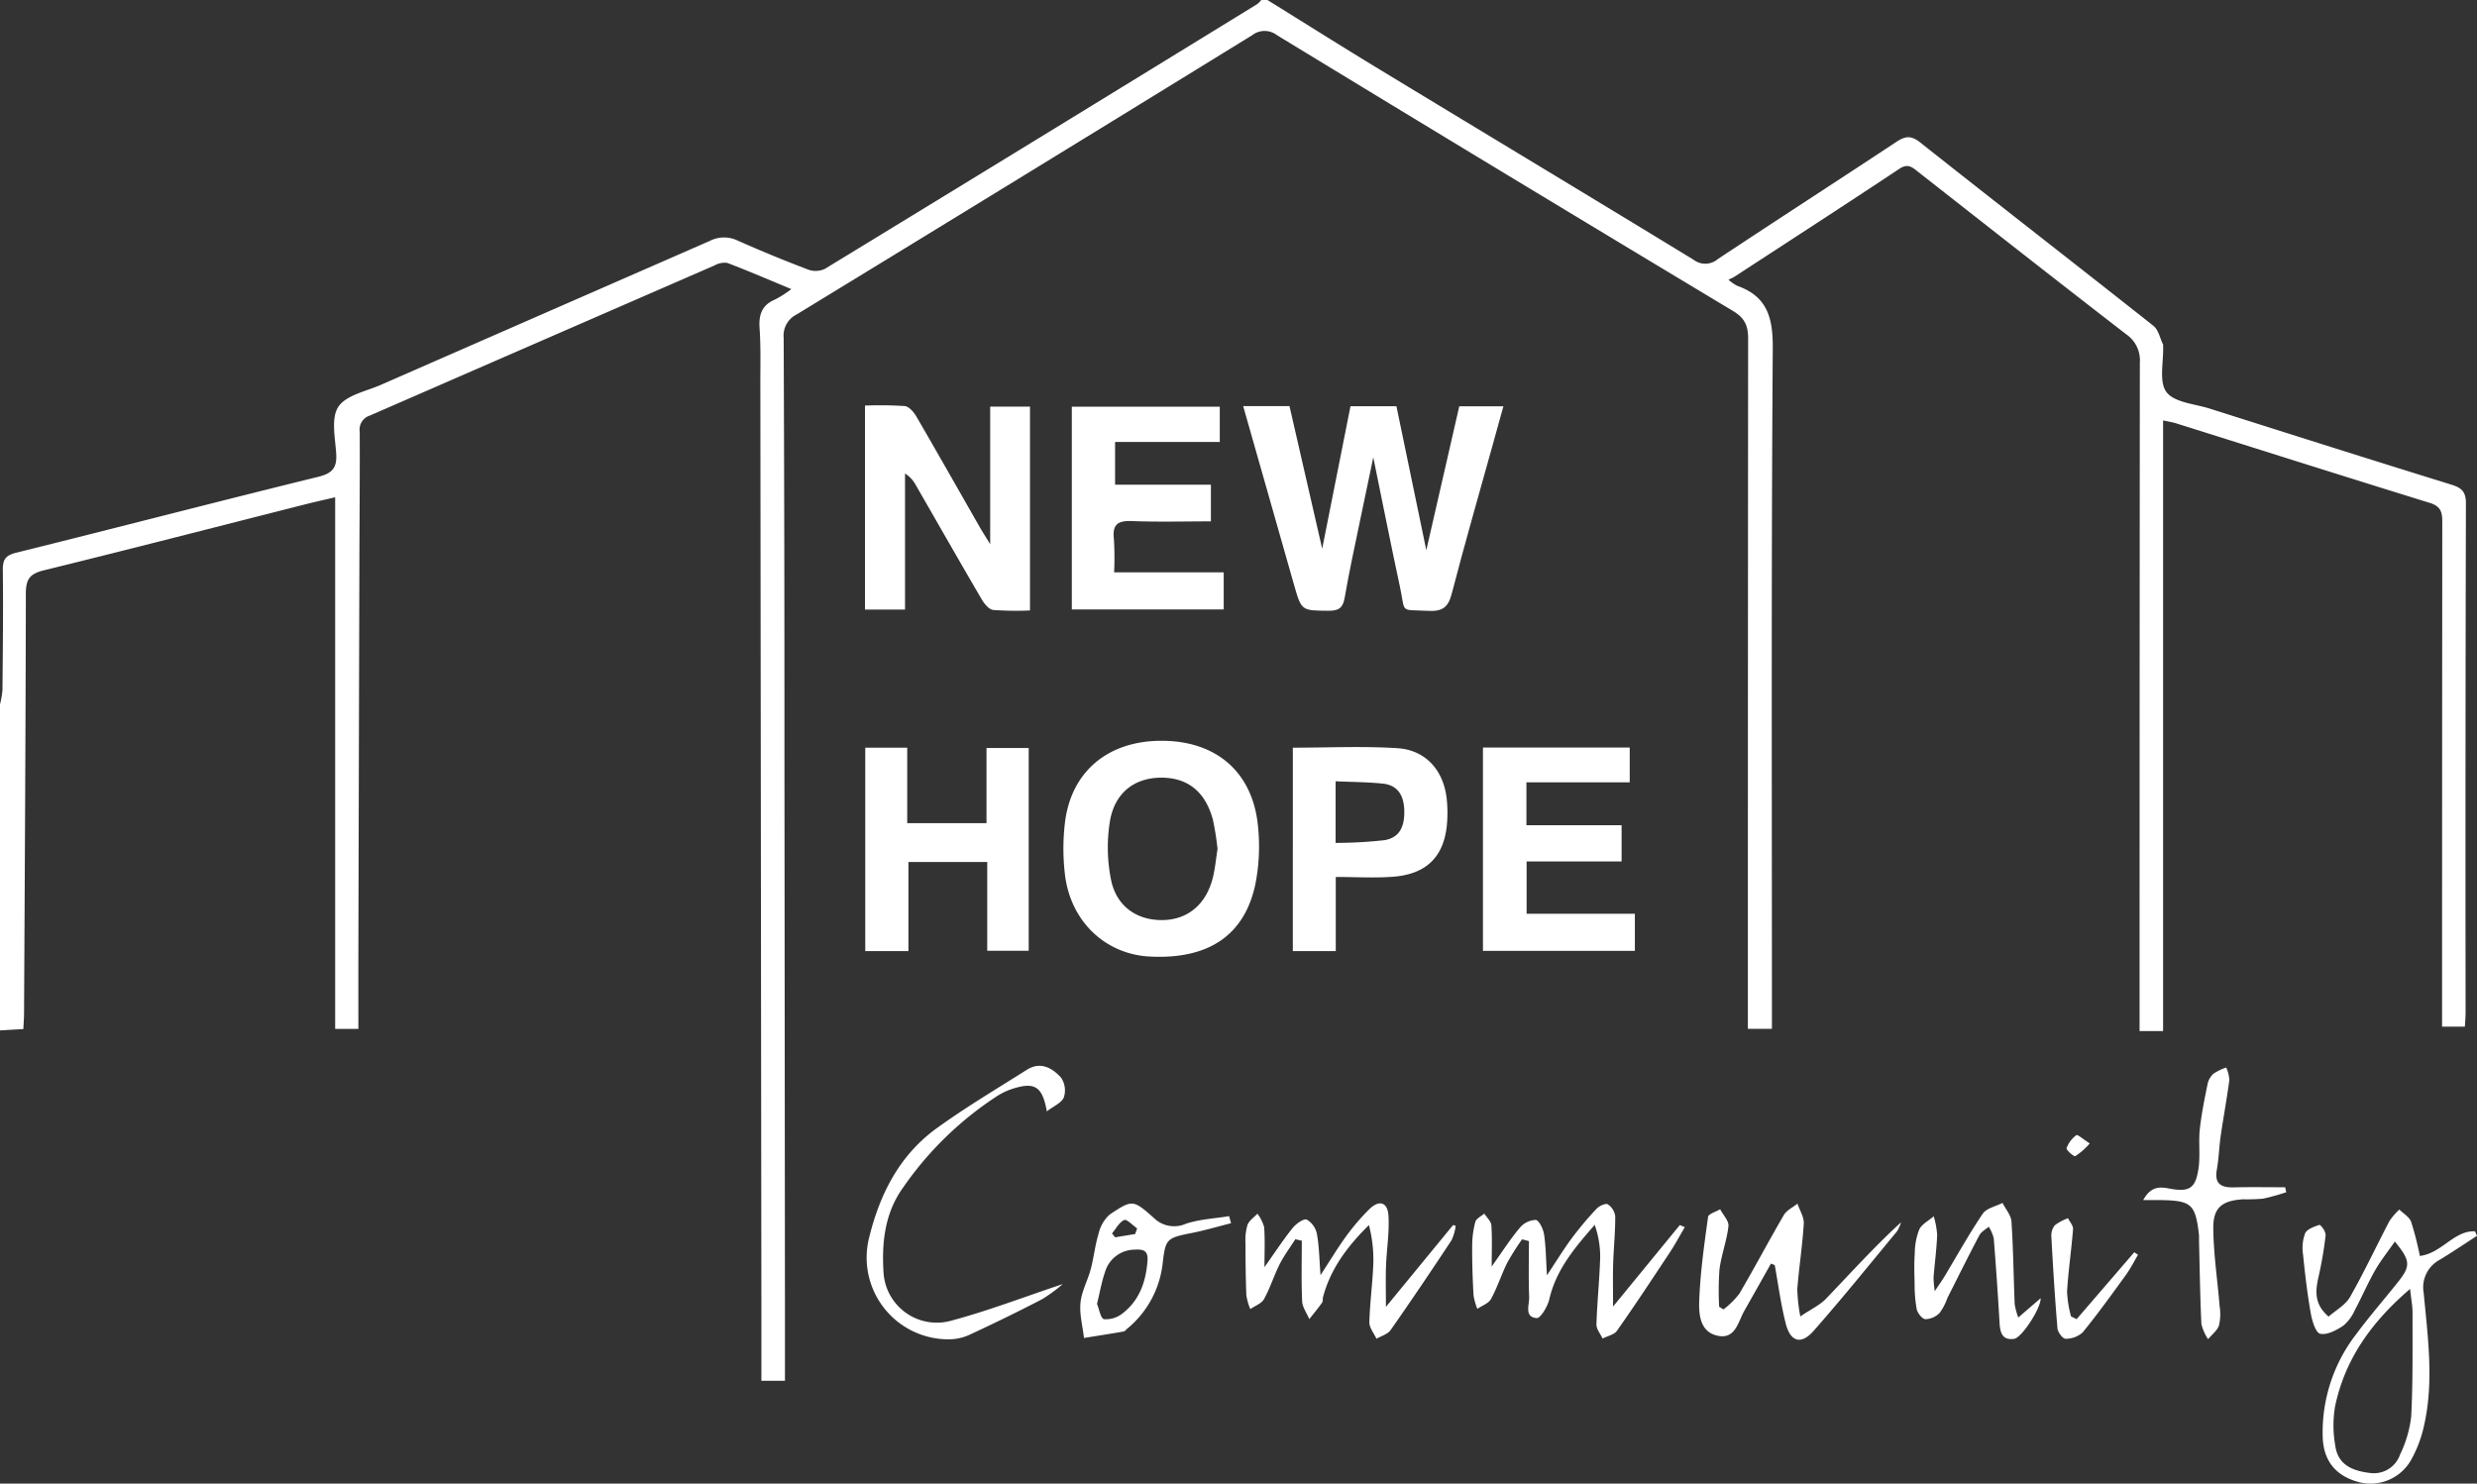 <svg xmlns="http://www.w3.org/2000/svg" viewBox="0 0 442.524 265.093">
  <rect x="0" y="0" width="442.524" height="265.093" fill="#333333" stroke="none"/>
  <title>new-hope-community-logo-reverse-rgb</title>
  <g id="white-rgb">
    <g>
      <path id="fullLogo" d="M0,125.856a15.931,15.931,0,0,0,.441-2.571c.065-7.138.147-14.279.065-21.416C.483,99.985.972,99.236,2.906,98.755,20.91,94.288,38.865,89.618,56.877,85.189c2.592-.636,3.361-1.685,3.182-4.227-.197-2.81-.932-6.329.401-8.296,1.405-2.073,4.947-2.746,7.607-3.912q29.377-12.866,58.761-25.716a5.564,5.564,0,0,1,4.928-.065q6.26,2.781,12.67,5.214a3.85,3.85,0,0,0,2.964-.161Q186.03,24.458,224.585.747A4.439,4.439,0,0,0,225.332,0h1.099c6.666,4.135,13.302,8.321,20.008,12.392,18.693,11.344,37.431,22.614,56.097,34.001a3.458,3.458,0,0,0,4.367-.105c10.602-7.029,21.287-13.93,31.898-20.942,1.565-1.034,2.607-1.195,4.249.105,13.847,10.975,27.813,21.799,41.666,32.765.899.712,1.172,2.216,1.729,3.356.036.075,0,.181.005.273.105,2.807-.789,6.367.597,8.212,1.405,1.87,5.047,2.101,7.74,2.955,14.377,4.56,28.752,9.127,43.161,13.584,1.861.576,2.603,1.282,2.598,3.352q-.114,45.473-.058,90.948c0,.809-.08,1.619-.13,2.543H436.285v-3.146q0-43.551.036-87.102c.002-1.785-.34-2.753-2.252-3.342-15.108-4.664-30.177-9.456-45.26-14.198-.666-.21-1.367-.312-2.366-.534V184.227h-4.202v-3.456q0-57.974.049-115.952a5.631,5.631,0,0,0-2.395-5.059C367.43,50.139,355.05,40.406,342.658,30.691c-1.038-.812-1.796-1.546-3.308-.543-9.757,6.481-19.59,12.845-29.4,19.242-.306.2-.651.34-1.156.598a8.905,8.905,0,0,0,1.523,1.065c5.387,1.889,6.431,5.663,6.394,11.179-.277,39.381-.15,78.764-.15,118.148v3.447h-4.298v-3.458q0-59.9.047-119.798c.005-2.342-.566-3.724-2.704-5.008q-40.824-24.519-81.493-49.29a3.606,3.606,0,0,0-4.398.013q-40.664,25.046-81.431,49.924a4.198,4.198,0,0,0-2.279,4.153q.151,36.542.136,73.085.052,49.731.092,99.463c.004,4.559.001,9.117.001,13.81h-4.21V232.839q-.091-82.15-.185-164.3c-.004-3.296.093-6.603-.139-9.886-.174-2.469.442-4.189,2.837-5.168a20.114,20.114,0,0,0,2.84-1.828c-4.033-1.673-7.695-3.257-11.423-4.673a3.595,3.595,0,0,0-2.299.443q-30.804,13.41-61.601,26.834a2.622,2.622,0,0,0-1.787,2.894c.036,7.6-.039,15.201-.06,22.802q-.098,35.302-.181,70.605c-.01,4.375-.001,8.751-.001,13.286H59.88V88.851c-1.878.443-3.606.823-5.321,1.258C38.963,94.063,23.385,98.087,7.76,101.924c-2.457.603-3.138,1.639-3.142,4.077-.038,24.997-.192,49.997-.321,74.995-.005.896-.076,1.791-.124,2.876-1.487.086-2.83.164-4.173.243Z" style="fill: #fff;fill-rule: evenodd"/>
      <path id="fullLogo-2" data-name="fullLogo" d="M222.099,72.568h8.273c1.89,8.239,3.766,16.422,5.841,25.48,1.778-8.959,3.406-17.157,5.054-25.457h8.21c1.733,8.342,3.455,16.646,5.338,25.722,2.062-9.001,3.961-17.303,5.886-25.709h7.883c-.655,2.367-1.277,4.602-1.896,6.838-2.471,8.897-5.029,17.77-7.348,26.705-.633,2.441-1.738,3.124-4.16,3.003-5.246-.262-4.039.526-5.079-4.309-1.597-7.414-3.066-14.853-4.761-23.118-.863,4.116-1.577,7.476-2.268,10.84-.975,4.747-2.028,9.48-2.847,14.254-.322,1.872-1.136,2.33-2.905,2.315-4.792-.043-4.806.037-6.134-4.618C228.18,93.976,225.188,83.433,222.099,72.568Z" style="fill: #fff;fill-rule: evenodd"/>
      <path id="fullLogo-3" data-name="fullLogo" d="M184.012,109.077a56.847,56.847,0,0,1-6.575-.089c-.75-.088-1.578-1.087-2.034-1.867-3.972-6.788-7.864-13.625-11.791-20.439a5.412,5.412,0,0,0-1.925-2.074V108.923h-7.155V72.468a70.246,70.246,0,0,1,7.1.087c.749.077,1.605,1.051,2.054,1.823,3.817,6.558,7.55,13.165,11.317,19.752.482.844,1.012,1.659,1.897,3.106V72.658h7.112Z" style="fill: #fff;fill-rule: evenodd"/>
      <path id="fullLogo-4" data-name="fullLogo" d="M207.517,132.363c9.953.005,16.478,5.784,17.267,15.678a34.879,34.879,0,0,1-.531,10.063c-1.989,9.122-8.468,13.352-18.863,12.81-7.96-.415-14.181-6.325-15.143-14.737a39.323,39.323,0,0,1,.022-9.293C191.417,137.785,198.014,132.357,207.517,132.363Zm10,19.337a49.352,49.352,0,0,0-.818-5.194c-1.352-5.078-4.558-7.601-9.356-7.553-4.685.048-8.229,2.723-9.061,7.843a29.296,29.296,0,0,0,.228,10.498c.989,4.702,4.647,7.144,9.129,7.107,4.427-.036,7.736-2.677,8.982-7.362C217.085,155.292,217.231,153.46,217.516,151.7Z" style="fill: #fff;fill-rule: evenodd"/>
      <path id="fullLogo-5" data-name="fullLogo" d="M191.485,108.895V72.668h26.433v6.3H199.214v7.634h17.118v6.554c-4.684,0-9.419.13-14.141-.053-2.497-.097-3.485.615-3.192,3.194a55.06,55.06,0,0,1,.042,5.968h19.579v6.63Z" style="fill: #fff;fill-rule: evenodd"/>
      <path id="fullLogo-6" data-name="fullLogo" d="M264.936,133.569h26.218v6.217H272.7v7.665h17.005v6.471H272.734V163.27h19.34v6.628H264.936Z" style="fill: #fff;fill-rule: evenodd"/>
      <path id="fullLogo-7" data-name="fullLogo" d="M154.582,133.596H162.08v13.482h14.161v-13.429h7.541v36.234h-7.411V154.021H162.292v15.914h-7.711Z" style="fill: #fff;fill-rule: evenodd"/>
      <path id="fullLogo-8" data-name="fullLogo" d="M238.639,169.938h-7.67V133.594c6.324,0,12.532-.302,18.693.093,5.121.328,8.324,4.068,8.818,9.237a23.975,23.975,0,0,1,.043,4.105c-.452,5.909-3.547,9.137-9.569,9.618-3.328.266-6.693.048-10.314.048ZM238.61,139.595V150.61a79.144,79.144,0,0,0,8.717-.486c2.625-.433,3.638-2.306,3.551-5.334-.074-2.577-1.091-4.496-3.86-4.777C244.34,139.741,241.634,139.734,238.61,139.595Z" style="fill: #fff;fill-rule: evenodd"/>
      <path id="fullLogo-9" data-name="fullLogo" d="M442.524,220.818c-2.212,1.429-4.392,2.907-6.642,4.271a5.579,5.579,0,0,0-2.88,5.944c.736,7.904,1.856,15.848.049,23.744a22.138,22.138,0,0,1-2.308,6.095,8.323,8.323,0,0,1-9.433,3.925c-3.927-1.078-6.161-3.665-6.346-7.876a28.645,28.645,0,0,1,6.058-18.632c2.337-3.162,4.938-6.129,7.384-9.211,2.297-2.891,2.243-3.823-.557-7.238-1.234,1.776-2.525,3.382-3.533,5.15-1.313,2.299-2.355,4.751-3.611,7.085a7.584,7.584,0,0,1-2.08,2.809c-1.217.803-2.892,1.705-4.112,1.429-.812-.181-1.449-2.305-1.684-3.642-.615-3.487-1.033-7.014-1.384-10.541a7.533,7.533,0,0,1,.373-3.766c.36-.769,1.635-1.191,2.587-1.52a2.85,2.85,0,0,1,1.083,1.799,67.369,67.369,0,0,1-1.27,7.48c-.573,2.52-.825,4.884,1.794,7.128,1.268-1.124,2.997-2.054,3.824-3.5,2.527-4.425,4.678-9.06,7.049-13.578a11.83,11.83,0,0,1,1.767-2.051c.725.725,1.787,1.325,2.109,2.198a56.505,56.505,0,0,1,1.556,6.094c3.934-.491,6.094-4.577,9.846-4.401Q442.343,220.416,442.524,220.818ZM430.569,230.3c-7.08,6.078-11.669,12.706-13.409,21.036a20.634,20.634,0,0,0,.054,7.031c.429,2.952,2.417,4.372,6.159,4.817a4.942,4.942,0,0,0,5.407-3.296,21.096,21.096,0,0,0,1.988-6.762c.32-6.179.224-12.379.242-18.572C431.014,233.421,430.784,232.286,430.569,230.3Z" style="fill: #fff;fill-rule: evenodd"/>
      <path id="fullLogo-10" data-name="fullLogo" d="M300.996,219.267c-.879,1.493-1.693,3.027-2.648,4.47-3.111,4.71-6.221,9.42-9.464,14.037-.503.716-1.702.941-2.578,1.392-.387-.843-1.123-1.697-1.096-2.528.123-4.015.553-8.019.669-12.035a16.972,16.972,0,0,0-.982-5.744c-3.562,4.081-6.894,8.006-8.107,13.287-.297,1.292-1.577,3.428-2.252,3.372-2.288-.191-1.297-2.375-1.349-3.753-.127-3.331-.042-6.671-.042-10.007q-.611-.16-1.226-.318a45.956,45.956,0,0,0-2.63,4.156c-1.058,2.123-1.778,4.421-2.912,6.498-.436.8-1.61,1.195-2.449,1.774a11.358,11.358,0,0,1-.682-2.451c-.157-2.918-.257-5.844-.239-8.767a16.843,16.843,0,0,1,.561-4.323c.161-.596,1.04-.996,1.595-1.486.445.696,1.219,1.365,1.27,2.088.166,2.307.06,4.633.06,7.373,1.823-2.559,3.281-4.836,4.996-6.897a3.953,3.953,0,0,1,2.862-1.43c.597.058,1.344,1.602,1.494,2.564.333,2.15.335,4.353.521,7.325,1.726-2.594,3.012-4.697,4.475-6.668a59.255,59.255,0,0,1,4.392-5.219c.469-.501,1.628-1.026,2.004-.792a3.026,3.026,0,0,1,1.328,2.149c.016,2.819-.284,5.637-.371,8.459-.074,2.405-.015,4.815-.015,7.66,4.173-5.094,8.051-9.829,11.928-14.563C300.406,219.016,300.701,219.142,300.996,219.267Z" style="fill: #fff;fill-rule: evenodd"/>
      <path id="fullLogo-11" data-name="fullLogo" d="M225.9,226.42c1.866-2.631,3.34-4.892,5.022-6.986.611-.76,1.97-1.746,2.54-1.517a3.849,3.849,0,0,1,1.814,2.598c.405,2.192.418,4.454.64,7.326,1.746-2.67,3.084-4.906,4.613-7.002a39.795,39.795,0,0,1,4.088-4.763c1.749-1.738,3.285-1.313,3.437,1.136.183,2.977-.324,5.991-.438,8.993-.083,2.227-.016,4.46-.016,7.305,4.267-5.199,8.14-9.915,12.009-14.63.154.055.306.11.461.166a9.071,9.071,0,0,1-.751,2.564c-3.564,5.393-7.174,10.759-10.886,16.053-.521.742-1.668,1.044-2.525,1.551-.445-.987-1.29-1.985-1.266-2.959.094-3.552.59-7.091.714-10.642a24.789,24.789,0,0,0-.794-6.718c-3.795,3.748-6.827,7.75-8.183,12.807-.096.351-.007.801-.197,1.068-.713,1.007-1.505,1.959-2.268,2.931-.448-1.063-1.232-2.112-1.282-3.196-.163-3.599-.06-7.21-.06-10.816-.387-.088-.771-.174-1.156-.263-.941,1.478-2.007,2.893-2.793,4.449-1.028,2.035-1.701,4.256-2.802,6.245-.444.803-1.615,1.203-2.454,1.788a10.832,10.832,0,0,1-.703-2.474c-.124-3.105-.152-6.216-.151-9.323a9.421,9.421,0,0,1,.354-3.241c.293-.783,1.165-1.349,1.779-2.011a7.274,7.274,0,0,1,1.197,2.391C226.011,221.468,225.9,223.709,225.9,226.42Z" style="fill: #fff;fill-rule: evenodd"/>
      <path id="fullLogo-12" data-name="fullLogo" d="M316.391,225.776c-1.581,2.803-3.153,5.611-4.745,8.407-1.163,2.045-1.617,5.272-4.944,4.449-3.066-.758-3.213-3.916-3.126-6.3.185-4.984.892-9.956,1.577-14.906.074-.541,1.409-.907,2.16-1.354.525,1.013,1.583,2.085,1.478,3.027-.29,2.587-1.263,5.095-1.597,7.683a52.56,52.56,0,0,0-.06,6.719c.26.154.517.309.774.463a15.312,15.312,0,0,0,2.827-2.799c2.728-4.639,5.235-9.409,7.95-14.055.503-.86,1.608-1.369,2.435-2.038.4,1.186,1.198,2.396,1.129,3.555-.233,3.91-.848,7.796-1.156,11.702a29.722,29.722,0,0,0,.539,4.889c1.932-1.305,3.489-2.014,4.589-3.16,4.394-4.582,8.648-9.301,13.404-13.657a6.463,6.463,0,0,1-.709,1.599c-4.938,5.968-9.797,12.004-14.918,17.81-2.241,2.539-4.146,1.958-4.985-1.373-.861-3.409-1.317-6.921-1.948-10.387C316.84,225.957,316.614,225.867,316.391,225.776Z" style="fill: #fff;fill-rule: evenodd"/>
      <path id="fullLogo-13" data-name="fullLogo" d="M189.866,229.437a27.642,27.642,0,0,1-3.687,2.703q-6.447,3.342-13.044,6.389a8.836,8.836,0,0,1-3.686.778,14.601,14.601,0,0,1-14.124-18.375c1.935-7.778,5.477-14.62,12.068-19.374,5.17-3.729,10.672-7.005,16.068-10.415,2.414-1.526,4.53-.338,6.094,1.406a4.034,4.034,0,0,1,.502,3.529c-.404.992-1.834,1.567-3.037,2.496-.802-4.507-2.202-5.299-6.19-4.01a12.241,12.241,0,0,0-2.71,1.292,60.663,60.663,0,0,0-16.796,16.361c-3.273,4.541-3.823,9.888-3.472,15.222a9.531,9.531,0,0,0,11.957,8.575C176.554,234.218,183.103,231.69,189.866,229.437Z" style="fill: #fff;fill-rule: evenodd"/>
      <path id="fullLogo-14" data-name="fullLogo" d="M382.885,214.43c1.339-2.424,2.889-2.4,4.56-2.079,3.703.711,4.832.035,5.345-3.724.304-2.248-.031-4.577.21-6.839.291-2.704.841-5.383,1.382-8.053a3.507,3.507,0,0,1,1.051-1.879,9.851,9.851,0,0,1,2.29-1.113,6.434,6.434,0,0,1,.559,2.225c-.441,3.35-1.064,6.676-1.55,10.021-.286,1.986-.329,4.011-.684,5.982-.465,2.564.749,3.24,3.017,3.187,3.059-.073,6.123-.018,9.184-.018q.098.445.195.889a40.133,40.133,0,0,1-4.146,1.148,33.569,33.569,0,0,1-3.56.112c-3.737.236-5.356,1.459-5.325,5.149.038,4.635.754,9.263,1.123,13.897a9.132,9.132,0,0,1-.103,3.476c-.309.936-1.277,1.655-1.954,2.47a8.426,8.426,0,0,1-1.19-2.69c-.235-4.839-.297-9.687-.418-14.531-.016-.548.022-1.103-.042-1.645-.624-5.235-1.371-5.894-6.747-5.984C385.19,214.418,384.3,214.43,382.885,214.43Z" style="fill: #fff;fill-rule: evenodd"/>
      <path id="fullLogo-15" data-name="fullLogo" d="M219.933,218.563c-2.382.599-4.741,1.302-7.147,1.774-4.353.854-4.564,1.07-5.061,5.299a17.612,17.612,0,0,1-6.348,11.776c-.209.176-.404.461-.638.501-2.356.408-4.72.777-7.081,1.156-.24-2.109-.828-4.252-.622-6.318.202-2.038,1.297-3.973,1.834-5.998.551-2.076.762-4.25,1.391-6.299a6.532,6.532,0,0,1,1.984-3.437c4.071-2.724,4.189-2.673,7.874.586a5.182,5.182,0,0,0,5.739,1.061c2.453-.822,5.143-.938,7.731-1.362Q219.761,217.933,219.933,218.563Zm-23.95,14.415c.37.875.655,2.618,1.256,2.734a4.763,4.763,0,0,0,3.346-1.065c3.009-2.343,4.143-5.677,4.421-9.378.137-1.825-.757-2.087-2.353-1.979a5.559,5.559,0,0,0-5.259,4.07C196.804,229.071,196.497,230.882,195.983,232.978Zm6.818-12.486q.176-.502.351-1.004c-.787-.542-1.851-1.701-2.305-1.497-.904.405-1.476,1.557-2.184,2.4.185.23.372.461.558.691Z" style="fill: #fff;fill-rule: evenodd"/>
      <path id="fullLogo-16" data-name="fullLogo" d="M360.573,235.412c1.492-1.286,2.715-2.341,3.996-3.447.072,1.754-3.366,7.087-4.761,7.265-2.183.279-2.487-1.218-2.585-2.95q-.436-7.514-1.031-15.017a7.012,7.012,0,0,0-.901-2.073c-.57.505-1.342.902-1.675,1.532-1.961,3.71-3.822,7.471-5.714,11.219a10.101,10.101,0,0,1-1.38,2.651,3.748,3.748,0,0,1-2.545,1.12c-.575-.036-1.4-1.088-1.556-1.806a25.022,25.022,0,0,1-.369-4.604c-.051-1.809-.096-3.626.031-5.428a11.72,11.72,0,0,1,.796-4.187c.467-.973,1.695-1.581,2.585-2.352a14.803,14.803,0,0,1,.617,3.317c-.099,2.545-.445,5.08-.649,7.623a18.985,18.985,0,0,0,.222,2.422c.827-1.241,1.308-1.906,1.728-2.607,2.263-3.755,4.386-7.602,6.843-11.225.669-.987,2.326-1.304,3.529-1.929.559,1.109,1.525,2.189,1.601,3.331.326,4.913.373,9.845.575,14.767A12.423,12.423,0,0,0,360.573,235.412Z" style="fill: #fff;fill-rule: evenodd"/>
      <path id="fullLogo-17" data-name="fullLogo" d="M370.997,235.704q5.149-5.976,10.296-11.952c.224.151.447.303.671.454-.713,1.199-1.337,2.459-2.154,3.583-2.518,3.474-5.025,6.963-7.735,10.285a4.459,4.459,0,0,1-3.068,1.133c-.479.015-1.373-1.161-1.433-1.852-.463-5.442-.794-10.896-1.091-16.351a2.971,2.971,0,0,1,.604-2.062,8.927,8.927,0,0,1,2.37-1.27c.318.651.946,1.325.899,1.948-.289,3.728-.846,7.437-1.069,11.167a20.151,20.151,0,0,0,.711,4.432Q370.497,235.46,370.997,235.704Z" style="fill: #fff;fill-rule: evenodd"/>
      <path id="fullLogo-18" data-name="fullLogo" d="M373.336,204.308a11.855,11.855,0,0,1-2.576,2.265c-.291.128-1.666-1.133-1.565-1.418a5.082,5.082,0,0,1,1.751-2.327C371.173,202.663,372.18,203.569,373.336,204.308Z" style="fill: #fff;fill-rule: evenodd"/>
    </g>
  </g>
</svg>
